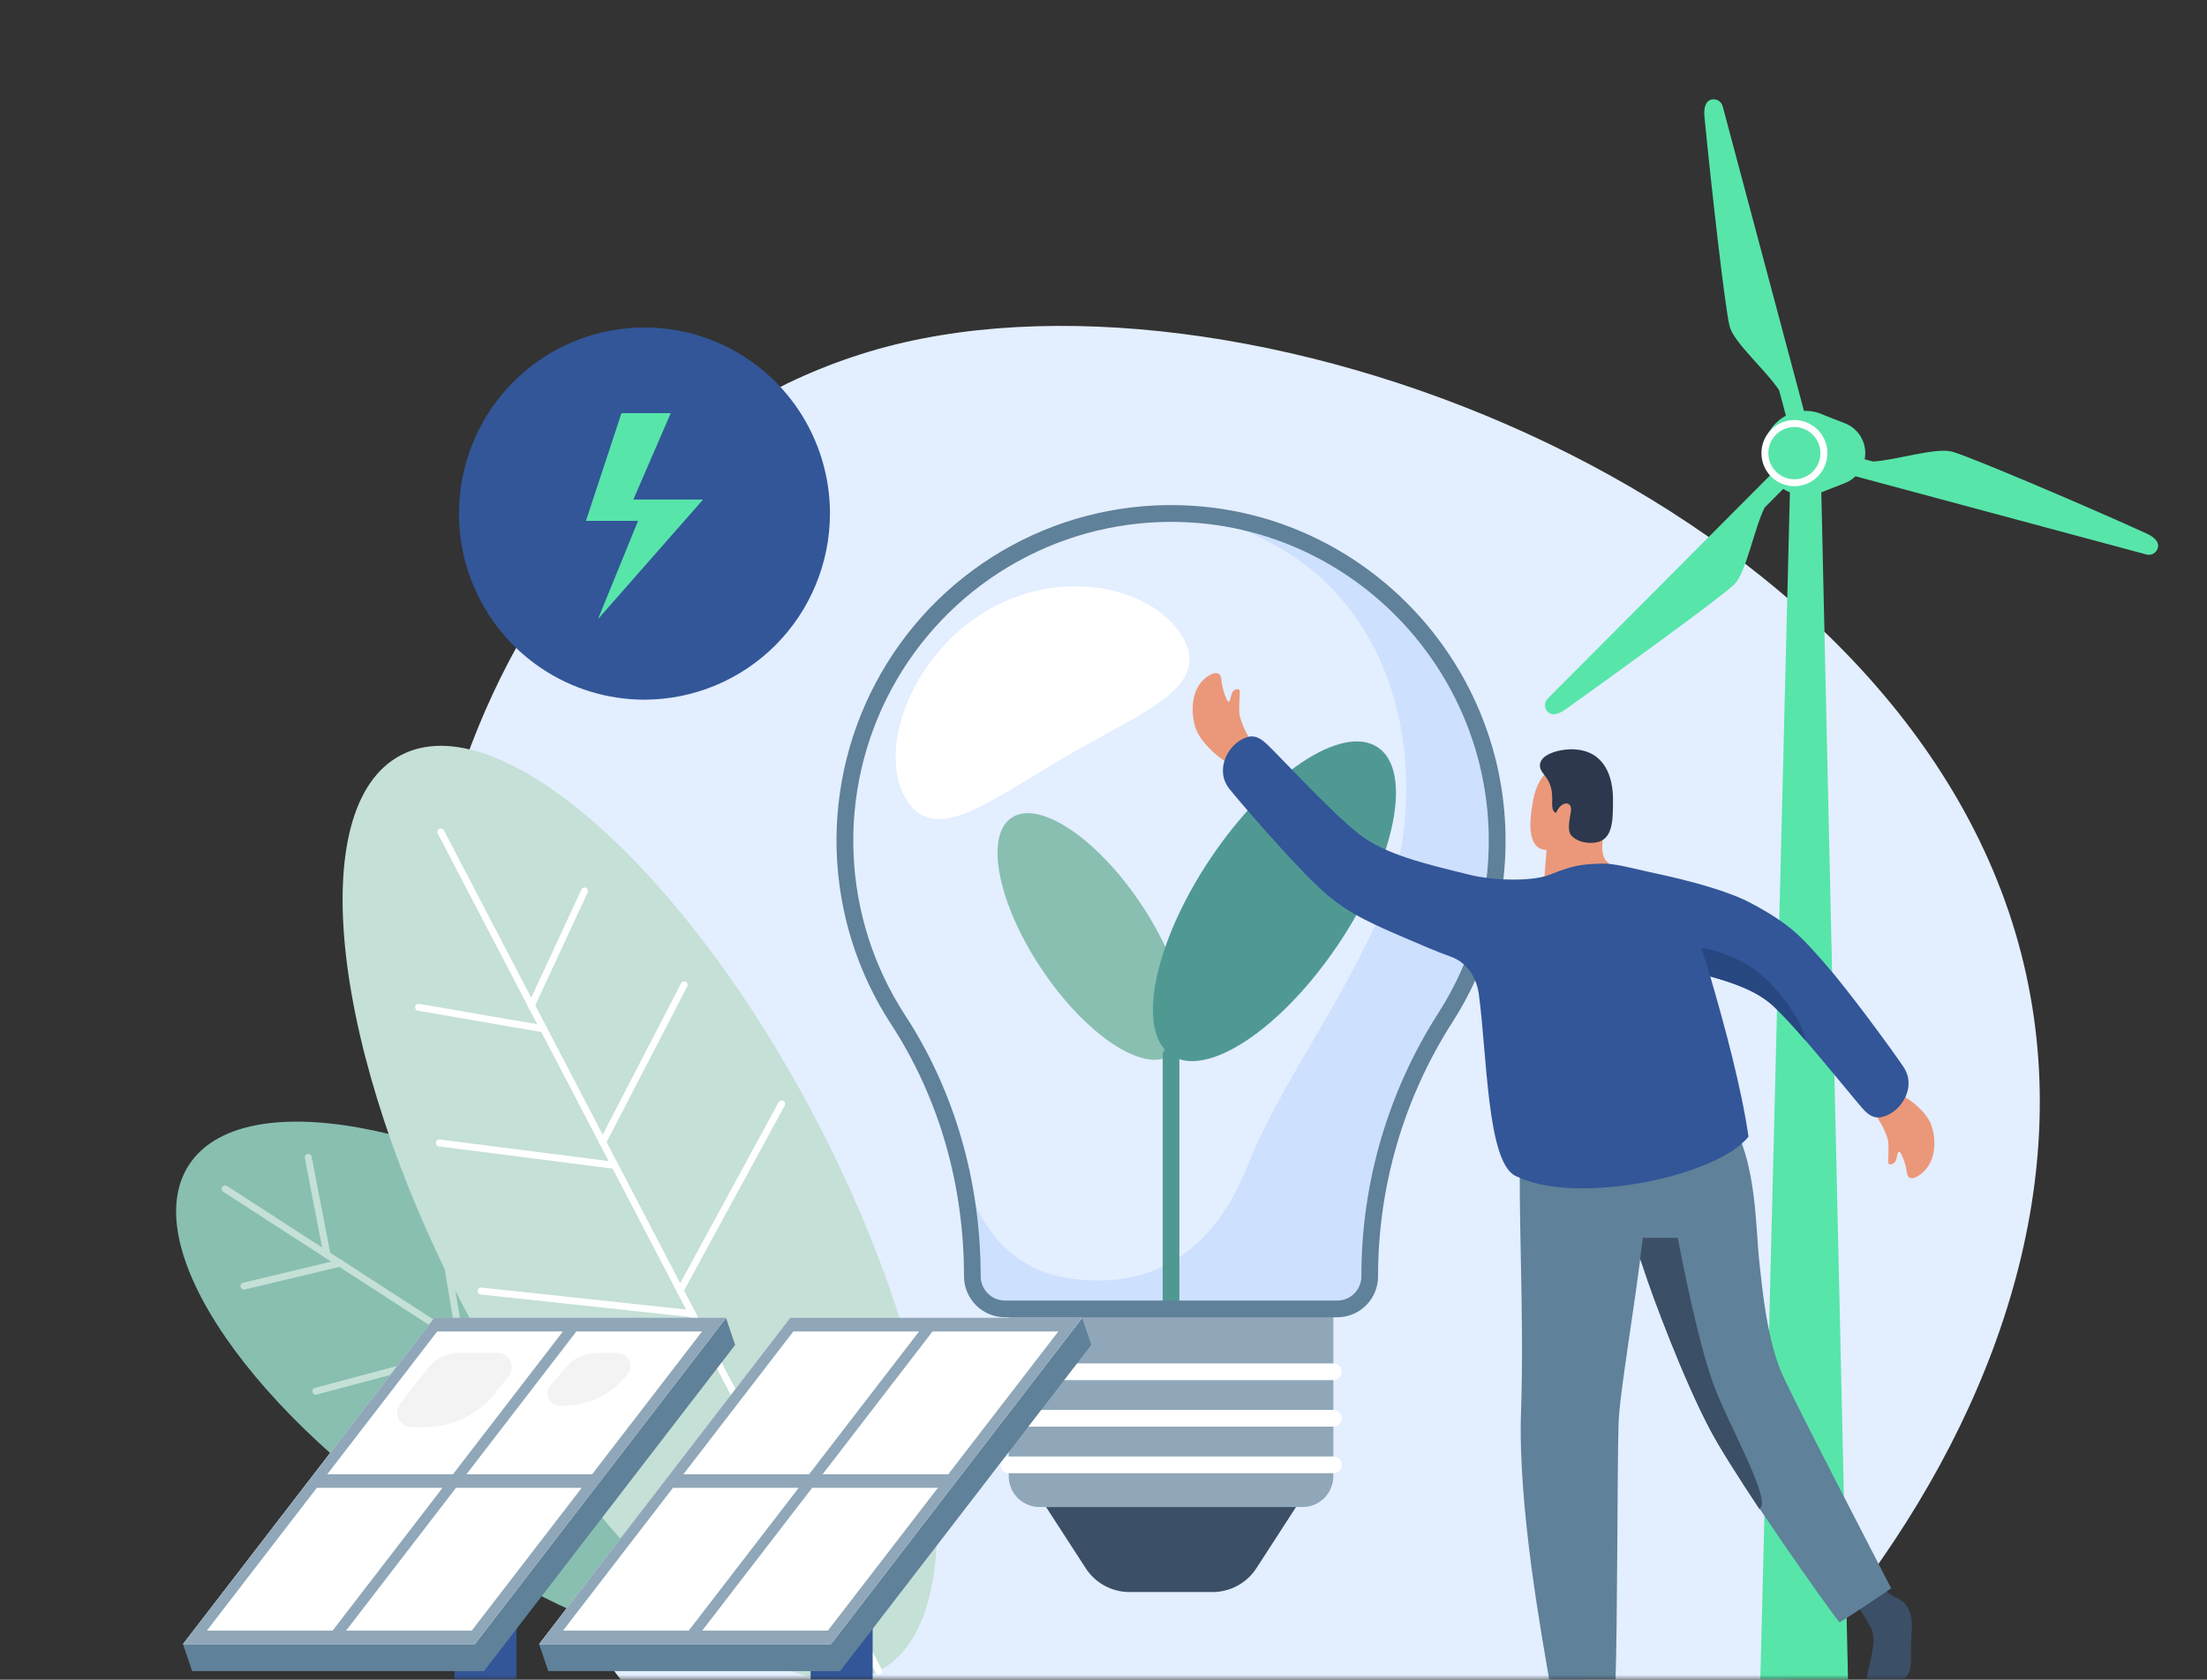 <svg width="226" height="172" viewBox="0 0 226 172" fill="none" xmlns="http://www.w3.org/2000/svg">
<rect x="0" y="0" width="226" height="172" fill="#333333" stroke="none"/>
<mask id="mask0_2108_1948" style="mask-type:alpha" maskUnits="userSpaceOnUse" x="0" y="0" width="226" height="172">
<rect width="226" height="172" fill="#D9D9D9"/>
</mask>
<g mask="url(#mask0_2108_1948)">
<path d="M206.359 95.437C220.018 141.158 175.429 190.47 138.492 201.583C101.556 212.696 60.543 184.637 46.877 138.914C33.212 93.19 52.072 47.118 89.004 36.007C125.937 24.896 192.694 49.713 206.359 95.437Z" fill="#E3EEFF"/>
<path fill-rule="evenodd" clip-rule="evenodd" d="M219.779 54.617C213.97 51.964 201.69 46.728 199.893 46.247C198.235 45.799 194.207 47.118 191.8 47.261L190.946 47.032C190.986 46.824 191.006 46.613 191.006 46.401C191.006 45.744 190.81 45.103 190.444 44.559C190.077 44.016 189.556 43.595 188.949 43.352C188.573 43.2 187.028 42.621 186.654 42.45C186.1 42.2 185.498 42.07 184.889 42.071C184.834 42.071 184.783 42.071 184.727 42.071L176.404 10.88C176.338 10.634 176.177 10.424 175.957 10.296C175.737 10.169 175.476 10.134 175.23 10.199C174.686 10.347 174.445 10.972 174.541 11.97C175.158 18.345 176.641 31.635 177.121 33.438C177.565 35.102 180.856 37.934 182.183 39.958L182.879 42.566C182.354 42.844 181.892 43.228 181.522 43.693C181.151 44.159 180.881 44.696 180.727 45.272C180.574 45.847 180.541 46.448 180.63 47.037C180.718 47.626 180.928 48.19 181.244 48.694L158.489 71.534C158.4 71.624 158.329 71.73 158.281 71.847C158.233 71.963 158.208 72.089 158.208 72.215C158.208 72.342 158.233 72.467 158.281 72.584C158.329 72.701 158.4 72.807 158.489 72.896C158.886 73.294 159.557 73.192 160.363 72.609C165.556 68.886 176.293 61.139 177.61 59.82C178.824 58.601 179.62 54.139 180.7 51.974L182.604 50.064C182.821 50.202 183.05 50.321 183.289 50.418L180.156 176.152H189.333L186.505 50.418C186.654 50.358 188.616 49.595 189.004 49.433C189.376 49.276 189.716 49.052 190.007 48.771L219.796 56.779C219.918 56.812 220.045 56.82 220.17 56.804C220.295 56.787 220.415 56.746 220.524 56.683C220.633 56.62 220.728 56.535 220.805 56.435C220.882 56.335 220.938 56.22 220.97 56.098C221.117 55.554 220.697 55.032 219.779 54.617Z" fill="#58E5AA"/>
<path d="M183.748 49.788C183.08 49.788 182.427 49.589 181.872 49.216C181.317 48.844 180.885 48.315 180.63 47.696C180.375 47.077 180.308 46.395 180.439 45.739C180.569 45.082 180.891 44.478 181.363 44.005C181.835 43.531 182.437 43.209 183.092 43.078C183.747 42.948 184.426 43.015 185.042 43.271C185.659 43.528 186.186 43.962 186.557 44.519C186.928 45.076 187.126 45.731 187.126 46.401C187.125 47.299 186.769 48.16 186.135 48.795C185.502 49.431 184.643 49.788 183.748 49.788ZM183.748 43.728C183.22 43.728 182.705 43.885 182.266 44.179C181.828 44.473 181.486 44.891 181.285 45.38C181.083 45.869 181.03 46.407 181.133 46.925C181.236 47.444 181.491 47.921 181.864 48.295C182.237 48.669 182.712 48.923 183.229 49.026C183.746 49.129 184.282 49.076 184.769 48.873C185.256 48.67 185.672 48.327 185.965 47.887C186.258 47.447 186.414 46.93 186.413 46.401C186.412 45.692 186.131 45.013 185.631 44.512C185.131 44.011 184.454 43.729 183.748 43.728Z" fill="white"/>
<path d="M65.994 71.646C62.238 71.646 58.565 70.528 55.442 68.434C52.318 66.34 49.883 63.364 48.446 59.882C47.008 56.399 46.632 52.568 47.365 48.871C48.098 45.174 49.907 41.779 52.563 39.114C55.22 36.449 58.604 34.633 62.289 33.898C65.973 33.163 69.792 33.54 73.263 34.983C76.734 36.425 79.7 38.868 81.787 42.001C83.875 45.135 84.989 48.82 84.989 52.589C84.982 57.641 82.978 62.484 79.418 66.056C75.857 69.629 71.03 71.639 65.994 71.646Z" fill="#325698"/>
<path d="M64.856 51.152L68.686 42.306H63.639L60 53.335H65.337L61.234 63.397L72 51.152H64.856Z" fill="#58E5AA"/>
<path d="M91.998 166.328C97.378 157.957 85.471 140.648 65.403 127.667C45.336 114.687 24.707 110.951 19.327 119.323C13.947 127.695 25.855 145.004 45.922 157.984C65.99 170.964 86.619 174.7 91.998 166.328Z" fill="#88BFB1"/>
<path d="M91.992 166.698C91.924 166.699 91.857 166.679 91.8 166.643L22.866 122.041C22.786 121.99 22.731 121.909 22.711 121.817C22.691 121.725 22.708 121.628 22.759 121.549C22.81 121.469 22.89 121.413 22.982 121.393C23.074 121.373 23.171 121.391 23.25 121.442L92.184 166.041C92.249 166.083 92.298 166.145 92.324 166.217C92.351 166.289 92.353 166.368 92.332 166.442C92.31 166.516 92.265 166.581 92.203 166.627C92.142 166.673 92.067 166.698 91.99 166.698H91.992Z" fill="#C5E0D6"/>
<path d="M41.049 153.301C40.965 153.3 40.884 153.269 40.82 153.214C40.757 153.159 40.715 153.083 40.701 153C40.688 152.916 40.705 152.831 40.748 152.759C40.791 152.687 40.858 152.632 40.938 152.605L60.925 145.978C60.97 145.96 61.018 145.953 61.066 145.955C61.114 145.957 61.162 145.969 61.205 145.99C61.248 146.011 61.287 146.041 61.319 146.077C61.35 146.114 61.374 146.156 61.389 146.203C61.403 146.249 61.408 146.297 61.403 146.346C61.399 146.394 61.384 146.44 61.361 146.483C61.337 146.525 61.305 146.562 61.267 146.591C61.229 146.621 61.185 146.642 61.138 146.654L41.154 153.292C41.119 153.299 41.084 153.302 41.049 153.301Z" fill="#C5E0D6"/>
<path d="M32.337 142.822C32.251 142.82 32.169 142.788 32.105 142.731C32.041 142.673 31.999 142.595 31.988 142.509C31.978 142.424 31.998 142.338 32.045 142.266C32.093 142.194 32.165 142.142 32.248 142.119L48.354 137.826C48.401 137.81 48.449 137.804 48.498 137.808C48.547 137.813 48.594 137.827 48.637 137.85C48.68 137.873 48.718 137.904 48.748 137.943C48.778 137.981 48.8 138.025 48.813 138.073C48.825 138.12 48.828 138.169 48.821 138.218C48.814 138.266 48.797 138.312 48.771 138.354C48.745 138.395 48.711 138.431 48.671 138.459C48.631 138.487 48.586 138.506 48.538 138.516L32.429 142.798C32.4 142.81 32.369 142.818 32.337 142.822Z" fill="#C5E0D6"/>
<path d="M24.979 132.053C24.891 132.054 24.806 132.023 24.74 131.965C24.675 131.907 24.633 131.826 24.623 131.739C24.613 131.652 24.635 131.564 24.686 131.492C24.736 131.42 24.812 131.37 24.897 131.351L34.73 128.996C34.776 128.981 34.826 128.976 34.875 128.981C34.923 128.986 34.971 129.001 35.013 129.025C35.056 129.049 35.093 129.082 35.123 129.121C35.153 129.161 35.174 129.206 35.185 129.254C35.196 129.302 35.198 129.351 35.189 129.4C35.18 129.448 35.162 129.494 35.134 129.535C35.107 129.576 35.072 129.611 35.03 129.638C34.989 129.664 34.942 129.682 34.894 129.69L25.062 132.045C25.034 132.051 25.006 132.054 24.979 132.053Z" fill="#C5E0D6"/>
<path d="M47.123 137.672C47.039 137.671 46.958 137.641 46.894 137.587C46.83 137.532 46.787 137.457 46.773 137.374L44.028 120.876C44.013 120.783 44.035 120.688 44.089 120.611C44.144 120.534 44.227 120.482 44.32 120.466C44.412 120.451 44.508 120.473 44.584 120.527C44.661 120.582 44.713 120.665 44.728 120.759L47.477 137.246C47.492 137.339 47.47 137.435 47.415 137.512C47.36 137.588 47.278 137.641 47.185 137.657L47.123 137.672Z" fill="#C5E0D6"/>
<path d="M33.494 128.852C33.411 128.852 33.331 128.823 33.268 128.77C33.204 128.718 33.16 128.645 33.144 128.563L31.223 118.609C31.21 118.561 31.208 118.512 31.215 118.463C31.222 118.415 31.239 118.368 31.265 118.327C31.291 118.285 31.325 118.249 31.365 118.222C31.405 118.194 31.451 118.175 31.499 118.165C31.547 118.156 31.596 118.156 31.644 118.167C31.692 118.177 31.737 118.198 31.776 118.226C31.816 118.255 31.849 118.292 31.874 118.334C31.899 118.376 31.915 118.423 31.921 118.472L33.842 128.426C33.852 128.473 33.853 128.521 33.844 128.568C33.836 128.615 33.818 128.66 33.792 128.699C33.766 128.739 33.732 128.774 33.693 128.8C33.653 128.827 33.609 128.845 33.562 128.854L33.494 128.852Z" fill="#C5E0D6"/>
<path d="M89.993 171.114C99.982 165.865 97.123 140.617 83.605 114.72C70.088 88.823 51.032 72.085 41.043 77.333C31.053 82.582 33.913 107.83 47.43 133.727C60.947 159.623 80.003 176.362 89.993 171.114Z" fill="#C5E0D6"/>
<path d="M89.986 171.48C89.921 171.479 89.857 171.461 89.801 171.427C89.746 171.393 89.7 171.345 89.67 171.287L44.814 85.332C44.777 85.249 44.773 85.156 44.803 85.07C44.833 84.984 44.894 84.913 44.974 84.871C45.054 84.829 45.147 84.819 45.234 84.843C45.321 84.867 45.396 84.923 45.443 85L90.3 170.957C90.329 171.011 90.343 171.072 90.341 171.134C90.34 171.195 90.322 171.255 90.29 171.307C90.259 171.36 90.214 171.404 90.161 171.434C90.108 171.464 90.047 171.48 89.986 171.48Z" fill="white"/>
<path d="M55.66 105.706C55.639 105.708 55.618 105.708 55.598 105.706L42.793 103.498C42.703 103.479 42.623 103.426 42.572 103.349C42.52 103.273 42.5 103.179 42.515 103.088C42.531 102.997 42.581 102.916 42.654 102.861C42.728 102.806 42.821 102.782 42.912 102.794L55.717 105.004C55.804 105.02 55.881 105.068 55.934 105.139C55.988 105.209 56.013 105.297 56.005 105.385C55.998 105.473 55.958 105.555 55.894 105.616C55.83 105.676 55.746 105.71 55.657 105.712L55.66 105.706Z" fill="white"/>
<path d="M70.883 134.876H70.844L49.223 132.554C49.129 132.544 49.043 132.497 48.984 132.423C48.925 132.35 48.898 132.256 48.908 132.162C48.918 132.068 48.965 131.981 49.039 131.922C49.112 131.863 49.206 131.835 49.3 131.846L70.921 134.165C70.968 134.167 71.013 134.179 71.055 134.199C71.097 134.219 71.135 134.248 71.166 134.282C71.197 134.317 71.221 134.358 71.237 134.402C71.252 134.446 71.259 134.493 71.256 134.539C71.254 134.586 71.242 134.632 71.222 134.674C71.202 134.716 71.174 134.754 71.139 134.785C71.104 134.816 71.064 134.84 71.02 134.856C70.976 134.871 70.929 134.878 70.883 134.876Z" fill="white"/>
<path d="M62.956 119.688H62.916L44.931 117.39C44.84 117.375 44.758 117.325 44.703 117.251C44.648 117.176 44.624 117.083 44.636 116.992C44.648 116.9 44.695 116.816 44.767 116.758C44.839 116.701 44.931 116.673 45.023 116.682L63.005 118.981C63.096 118.991 63.18 119.036 63.238 119.106C63.297 119.176 63.327 119.266 63.321 119.357C63.315 119.449 63.274 119.534 63.207 119.596C63.14 119.658 63.052 119.692 62.961 119.69L62.956 119.688Z" fill="white"/>
<path d="M54.401 103.365C54.349 103.366 54.297 103.354 54.251 103.331C54.209 103.312 54.17 103.284 54.139 103.249C54.107 103.215 54.083 103.175 54.067 103.131C54.05 103.087 54.043 103.04 54.045 102.993C54.047 102.946 54.059 102.9 54.078 102.858L59.557 91.047C59.603 90.973 59.675 90.919 59.758 90.894C59.842 90.87 59.931 90.877 60.01 90.914C60.089 90.951 60.151 91.016 60.185 91.096C60.22 91.176 60.224 91.266 60.197 91.349L54.716 103.158C54.689 103.219 54.644 103.271 54.588 103.307C54.532 103.344 54.467 103.364 54.401 103.365Z" fill="white"/>
<path d="M69.624 132.535C69.563 132.534 69.503 132.517 69.451 132.486C69.398 132.456 69.355 132.412 69.324 132.359C69.293 132.306 69.277 132.247 69.276 132.186C69.275 132.125 69.29 132.064 69.319 132.011L79.736 112.86C79.782 112.779 79.859 112.721 79.948 112.696C80.037 112.671 80.132 112.682 80.214 112.727C80.295 112.771 80.356 112.846 80.383 112.935C80.411 113.023 80.403 113.119 80.361 113.202L69.937 132.349C69.907 132.405 69.861 132.453 69.806 132.485C69.751 132.518 69.688 132.535 69.624 132.535Z" fill="white"/>
<path d="M61.697 117.35C61.636 117.35 61.576 117.334 61.522 117.304C61.469 117.274 61.424 117.23 61.393 117.178C61.361 117.125 61.344 117.065 61.342 117.004C61.34 116.942 61.355 116.882 61.384 116.827L69.745 100.689C69.789 100.605 69.863 100.542 69.953 100.514C70.043 100.485 70.14 100.494 70.223 100.537C70.307 100.58 70.37 100.655 70.398 100.745C70.427 100.835 70.418 100.933 70.375 101.017L62.013 117.157C61.983 117.215 61.938 117.264 61.882 117.298C61.827 117.332 61.763 117.35 61.697 117.35Z" fill="white"/>
<path d="M103.297 134.032H136.535V151.162C136.535 151.999 136.204 152.801 135.614 153.393C135.024 153.985 134.223 154.318 133.389 154.318H106.441C105.606 154.318 104.806 153.985 104.216 153.393C103.626 152.801 103.295 151.999 103.295 151.162V134.032H103.297Z" fill="#8FA7B8"/>
<path d="M124.167 163.024H115.667C114.774 163.024 113.896 162.801 113.111 162.374C112.326 161.947 111.661 161.33 111.174 160.579L107.119 154.316H132.715L128.66 160.579C128.173 161.329 127.507 161.946 126.723 162.373C125.938 162.8 125.06 163.024 124.167 163.024Z" fill="#3B4F66"/>
<path d="M136.546 150.853H103.297C103.071 150.853 102.853 150.763 102.693 150.602C102.533 150.442 102.443 150.224 102.443 149.997C102.443 149.77 102.533 149.552 102.693 149.391C102.853 149.23 103.071 149.14 103.297 149.14H136.546C136.772 149.14 136.989 149.23 137.149 149.391C137.309 149.552 137.399 149.77 137.399 149.997C137.399 150.224 137.309 150.442 137.149 150.602C136.989 150.763 136.772 150.853 136.546 150.853Z" fill="white"/>
<path d="M136.546 146.089H103.297C103.071 146.089 102.853 145.999 102.693 145.838C102.533 145.678 102.443 145.46 102.443 145.233C102.443 145.005 102.533 144.788 102.693 144.627C102.853 144.466 103.071 144.376 103.297 144.376H136.546C136.772 144.376 136.989 144.466 137.149 144.627C137.309 144.788 137.399 145.005 137.399 145.233C137.399 145.46 137.309 145.678 137.149 145.838C136.989 145.999 136.772 146.089 136.546 146.089Z" fill="white"/>
<path d="M136.546 141.325H103.297C103.071 141.325 102.853 141.235 102.693 141.074C102.533 140.913 102.443 140.696 102.443 140.468C102.443 140.241 102.533 140.023 102.693 139.863C102.853 139.702 103.071 139.612 103.297 139.612H136.546C136.772 139.612 136.989 139.702 137.149 139.863C137.309 140.023 137.399 140.241 137.399 140.468C137.399 140.696 137.309 140.913 137.149 141.074C136.989 141.235 136.772 141.325 136.546 141.325Z" fill="white"/>
<path d="M121.132 65.288C124.035 70.333 117.195 72.808 109.352 77.352C101.509 81.896 95.633 86.786 92.728 81.739C89.824 76.692 93.326 67.019 101.169 62.468C109.012 57.918 118.228 60.244 121.132 65.288Z" fill="white"/>
<path d="M141.907 92.291C146.448 81.519 145.274 57.434 121.711 52.632C139.122 53.546 153.011 68.018 153.297 85.51C153.425 92.119 151.589 98.616 148.023 104.175C142.954 112.088 140.259 121.297 140.261 130.704C140.262 131.141 140.176 131.574 140.01 131.978C139.843 132.381 139.599 132.748 139.291 133.057C138.983 133.366 138.618 133.611 138.216 133.779C137.813 133.946 137.382 134.032 136.947 134.032H102.904C102.02 134.032 101.171 133.679 100.546 133.052C99.92 132.424 99.569 131.573 99.569 130.685C99.574 126.468 99.045 122.267 97.996 118.183C100.303 126.73 104.26 131.124 112.474 131.124C119.562 131.124 124.656 127.056 127.684 119.54C131.404 110.312 137.293 103.231 141.907 92.291Z" fill="#CDE0FE"/>
<path d="M119.915 108.048C122.697 106.166 121.296 99.199 116.785 92.486C112.274 85.774 106.361 81.858 103.579 83.74C100.797 85.622 102.198 92.59 106.709 99.302C111.22 106.015 117.133 109.93 119.915 108.048Z" fill="#88BFB1"/>
<path d="M119.916 134.888C119.69 134.888 119.472 134.798 119.312 134.638C119.152 134.477 119.062 134.259 119.062 134.032V108.048C119.062 107.821 119.152 107.603 119.312 107.443C119.472 107.282 119.69 107.192 119.916 107.192C120.142 107.192 120.36 107.282 120.52 107.443C120.68 107.603 120.77 107.821 120.77 108.048V134.032C120.77 134.259 120.68 134.477 120.52 134.638C120.36 134.798 120.142 134.888 119.916 134.888Z" fill="#509993"/>
<path d="M137.038 96.708C142.887 88.005 144.704 78.972 141.097 76.532C137.49 74.092 129.824 79.169 123.975 87.872C118.127 96.575 116.31 105.608 119.917 108.048C123.524 110.488 131.189 105.411 137.038 96.708Z" fill="#509993"/>
<path d="M136.947 134.888H102.904C101.794 134.887 100.729 134.444 99.943 133.656C99.158 132.868 98.716 131.8 98.715 130.685C98.715 121.29 96.13 112.363 91.245 104.873C87.78 99.558 85.851 93.383 85.673 87.035C85.495 80.686 87.075 74.413 90.237 68.911C93.399 63.409 98.019 58.894 103.585 55.869C109.151 52.843 115.443 51.424 121.764 51.771C139.634 52.709 153.867 67.519 154.168 85.491C154.294 92.269 152.41 98.932 148.753 104.633C143.761 112.406 141.109 121.458 141.115 130.704C141.114 131.813 140.674 132.877 139.893 133.661C139.112 134.445 138.052 134.887 136.947 134.888ZM119.899 53.439C114.037 53.442 108.285 55.034 103.251 58.046C98.216 61.058 94.086 65.378 91.297 70.55C88.507 75.723 87.162 81.555 87.404 87.431C87.645 93.307 89.464 99.008 92.669 103.933C97.742 111.706 100.422 120.956 100.422 130.685C100.423 131.345 100.685 131.978 101.15 132.445C101.616 132.912 102.246 133.174 102.904 133.175H136.947C137.6 133.174 138.225 132.914 138.686 132.45C139.148 131.987 139.407 131.359 139.408 130.704C139.399 121.132 142.141 111.76 147.304 103.71C150.779 98.294 152.569 91.963 152.448 85.523C152.162 68.451 138.639 54.377 121.664 53.486C121.075 53.456 120.484 53.439 119.899 53.439Z" fill="#5F8199"/>
<path d="M52.892 151.656H46.54V176.379H52.892V151.656Z" fill="#325698"/>
<path d="M74.344 134.955H44.457L18.738 168.36L19.673 171.122H49.56L75.279 137.719L74.344 134.955Z" fill="#5F8199"/>
<path d="M74.344 134.955H44.457L18.738 168.358H48.625L74.344 134.955Z" fill="white"/>
<path d="M73.28 136.34L73.933 135.484L74.344 134.948H44.466L43.399 136.334L32.141 150.958L31.262 152.099L18.738 168.36H48.617L60.95 152.352L61.458 151.69L73.275 136.342L73.28 136.34ZM44.771 136.34H57.644L46.384 150.965H33.511L44.771 136.34ZM45.317 152.352L34.057 166.977H21.184L32.444 152.352H45.317ZM48.305 166.977H35.438L46.696 152.352H59.569L48.305 166.977ZM60.632 150.967H47.763L59.021 136.342H71.894L60.632 150.967Z" fill="#8FA7B8"/>
<path d="M42.178 146.143H43.495C44.898 146.143 46.282 145.822 47.542 145.204C48.803 144.586 49.906 143.688 50.768 142.577L52.104 140.89C52.271 140.675 52.374 140.416 52.402 140.145C52.43 139.874 52.381 139.6 52.262 139.355C52.143 139.109 51.957 138.903 51.727 138.758C51.496 138.613 51.23 138.536 50.958 138.535H46.91C46.323 138.535 45.744 138.671 45.218 138.931C44.691 139.19 44.231 139.568 43.873 140.034L40.985 143.719C40.811 143.941 40.703 144.208 40.674 144.489C40.645 144.77 40.696 145.054 40.821 145.307C40.946 145.561 41.139 145.774 41.379 145.922C41.619 146.069 41.896 146.146 42.178 146.143Z" fill="#F3F3F3"/>
<path d="M57.269 143.939H57.73C58.942 143.94 60.139 143.671 61.235 143.153C62.331 142.634 63.299 141.879 64.07 140.942L64.256 140.713C64.416 140.519 64.517 140.283 64.548 140.033C64.579 139.784 64.539 139.531 64.432 139.303C64.325 139.076 64.156 138.884 63.944 138.749C63.732 138.615 63.487 138.543 63.236 138.543H61.044C60.451 138.544 59.865 138.675 59.329 138.929C58.792 139.183 58.318 139.553 57.941 140.012L56.338 141.965C56.194 142.142 56.103 142.357 56.076 142.583C56.048 142.81 56.086 143.04 56.183 143.247C56.28 143.453 56.434 143.628 56.626 143.75C56.818 143.873 57.041 143.939 57.269 143.939Z" fill="#F3F3F3"/>
<path d="M89.361 151.656H83.009V176.379H89.361V151.656Z" fill="#325698"/>
<path d="M110.814 134.955H80.926L55.207 168.36L56.142 171.122H86.029L111.748 137.719L110.814 134.955Z" fill="#5F8199"/>
<path d="M110.814 134.955H80.926L55.207 168.358H85.094L110.814 134.955Z" fill="white"/>
<path d="M109.749 136.34L110.389 135.497L110.805 134.955H80.926L79.859 136.34L68.601 150.965L67.709 152.125L55.209 168.36H85.088L97.419 152.352L97.915 151.71L109.744 136.344L109.749 136.34ZM81.24 136.34H94.114L82.853 150.965H69.98L81.24 136.34ZM81.787 152.352L70.526 166.977H57.653L68.913 152.352H81.787ZM84.774 166.977H71.907L83.167 152.352H96.041L84.774 166.977ZM97.101 150.967H84.234L95.492 136.342H108.374L97.101 150.967Z" fill="#8FA7B8"/>
<path d="M193.917 111.47C194.062 113.211 194.828 113.975 194.267 113.975C193.706 113.975 191.766 109.956 190.993 108.243C191.633 107.783 192.688 107.28 193.277 107.569C194.013 107.933 193.761 109.599 193.917 111.47Z" fill="#5F8199"/>
<path d="M122.426 74.528C122.906 75.96 124.56 77.393 125.371 77.896C126.577 78.643 128.572 76.707 127.879 75.502C127.483 74.823 127.173 74.097 126.957 73.341C126.78 72.605 127.042 70.796 126.92 70.635C126.831 70.515 126.415 70.547 126.237 70.821C126.097 71.035 126.024 71.511 125.962 71.688C125.855 71.99 125.702 71.806 125.633 71.671C125.32 70.989 125.124 70.259 125.055 69.511C124.976 68.841 124.468 68.83 124.009 69.061C121.82 70.16 121.933 73.055 122.426 74.528Z" fill="#EB987A"/>
<path d="M195.62 165.246C195.898 166.071 195.718 167.433 195.686 168.52C195.654 169.552 195.774 170.233 195.554 171.056C195.157 172.533 192.139 173.612 191.286 172.599C190.645 171.833 192.545 168.396 191.546 166.591C191.333 166.193 189.459 163.075 188.481 161.767C187.246 160.114 190.364 158.303 191.38 159.893C192.37 161.444 192.57 162.388 193.405 163.14C194.148 163.812 195.065 163.587 195.62 165.246Z" fill="#3B4F66"/>
<path d="M180.209 129.715C180.467 131.959 180.945 137.222 182.497 140.697C183.895 143.828 191.247 157.93 193.657 162.643C192.481 163.471 189.589 165.386 188.377 166.137C187.169 164.683 177.695 151.26 175.145 146.438C172.438 141.342 169.207 132.721 168.251 129.737C167.427 127.167 163.895 119.142 164.06 117.564C166.047 115.725 174.304 113.311 176.297 113.311C180.015 118.033 179.656 124.883 180.209 129.715Z" fill="#5F8199"/>
<path d="M180.169 154.534C178.077 151.38 176.126 148.307 175.138 146.444C172.432 141.348 169.201 132.741 168.245 129.743C167.666 127.936 165.75 123.435 164.719 120.371C165.756 118.091 171.034 122.904 171.674 126.131C172.436 129.985 173.821 137.115 175.414 141.62C176.858 145.695 181.552 153.718 180.169 154.534Z" fill="#3B4F66"/>
<path d="M197.742 115.14C197.232 113.808 195.56 112.556 194.754 112.142C193.546 111.513 191.616 113.5 192.336 114.6C192.746 115.222 193.072 115.896 193.302 116.605C193.495 117.294 193.283 119.037 193.405 119.174C193.499 119.283 193.909 119.221 194.077 118.949C194.212 118.735 194.269 118.277 194.327 118.103C194.425 117.806 194.583 117.973 194.651 118.103C194.98 118.734 195.192 119.419 195.279 120.125C195.373 120.767 195.874 120.733 196.322 120.478C198.437 119.264 198.269 116.513 197.742 115.14Z" fill="#EB987A"/>
<path d="M161.887 176.152H155.327C153.303 176.152 154.035 175.212 155.143 174.732C156.118 174.304 157.491 174.062 158.402 173.205C159.087 172.563 159.469 170.432 159.578 169.351C159.655 168.593 162.333 168.816 162.246 169.679C162.113 171.002 162.828 174 162.709 175.207C162.632 175.845 162.491 176.152 161.887 176.152Z" fill="#3B4F66"/>
<path d="M175.723 113.313C178.924 122.082 173.339 125.666 171.82 126.756H168.223C167.402 133.97 165.822 142.652 165.737 145.916C165.603 150.962 165.637 166.587 165.423 172.252H158.686C157.922 167.685 155.41 154.309 155.758 144.472C156.106 134.636 155.395 123.116 155.715 117.617C157.796 117.236 170.949 113.547 175.723 113.313Z" fill="#5F8199"/>
<path d="M164.687 82.816C164.433 85.448 160.551 87.045 158.483 87.045C156.415 87.045 156.515 84.412 157.021 81.819C157.595 78.868 159.697 77.645 161.755 77.883C164.301 78.174 164.948 80.118 164.687 82.816Z" fill="#EB987A"/>
<path d="M164.694 88.351C166.23 89.398 158.078 92.107 158.129 90.576C158.167 89.199 158.312 87.812 158.475 85.833C158.643 83.803 164.548 81.155 164.482 82.925C164.41 84.889 163.481 87.525 164.694 88.351Z" fill="#EB987A"/>
<path d="M165.172 81.857C165.172 84.229 165.172 86.311 162.911 86.311C162.162 86.311 161.43 86.097 160.925 85.576C160.382 85.015 160.841 83.435 160.875 82.99C160.957 81.947 159.808 82.062 159.352 83.23C158.831 83.14 158.953 82.191 158.95 81.769C158.95 79.666 157.847 79.369 157.706 78.557C157.478 77.243 159.766 76.65 161.23 76.735C164.29 76.917 165.172 79.482 165.172 81.857Z" fill="#2D374D"/>
<path d="M194.929 109.265C193.672 107.402 189.239 101.342 186.802 98.586C184.499 95.985 183.387 94.644 179.219 92.437C177.042 91.283 173.134 90.193 169.419 89.411C167.114 88.925 165.423 88.388 163.932 88.433C161.607 88.501 160.856 88.722 158.696 89.57C156.859 90.291 152.934 90.182 150.452 89.57C146.034 88.471 141.851 87.529 139.141 85.388C136.366 83.208 131.637 78.058 129.808 76.275C128.822 75.314 128.062 75.089 126.82 75.932C125.454 76.862 124.539 79.108 125.892 80.784C127.302 82.531 132.237 88.193 134.9 90.724C137.418 93.118 139.495 94.186 143.83 96.025C145.503 96.736 147.078 97.439 148.582 97.972C150.219 98.554 151.201 100.079 151.436 101.805C152.29 108.149 152.277 118.934 155.166 120.403C161.381 123.544 175.919 120.433 179.048 116.384C178.331 111.438 176.643 105.153 175.132 99.982C177.731 100.715 179.994 101.522 181.643 103.066C184.217 105.477 188.983 111.487 190.654 113.421C191.555 114.466 192.291 114.755 193.597 114.02C195.023 113.209 196.134 111.05 194.929 109.265Z" fill="#325698"/>
<path d="M178.316 98.447C176.707 97.651 175.224 97.152 174.225 97.107C174.522 97.987 174.827 98.955 175.125 99.982C177.725 100.713 179.987 101.52 181.637 103.064C182.523 103.892 183.667 105.147 184.857 106.515C184.853 105.078 181.874 100.203 178.316 98.447Z" fill="#274781"/>
</g>
</svg>
